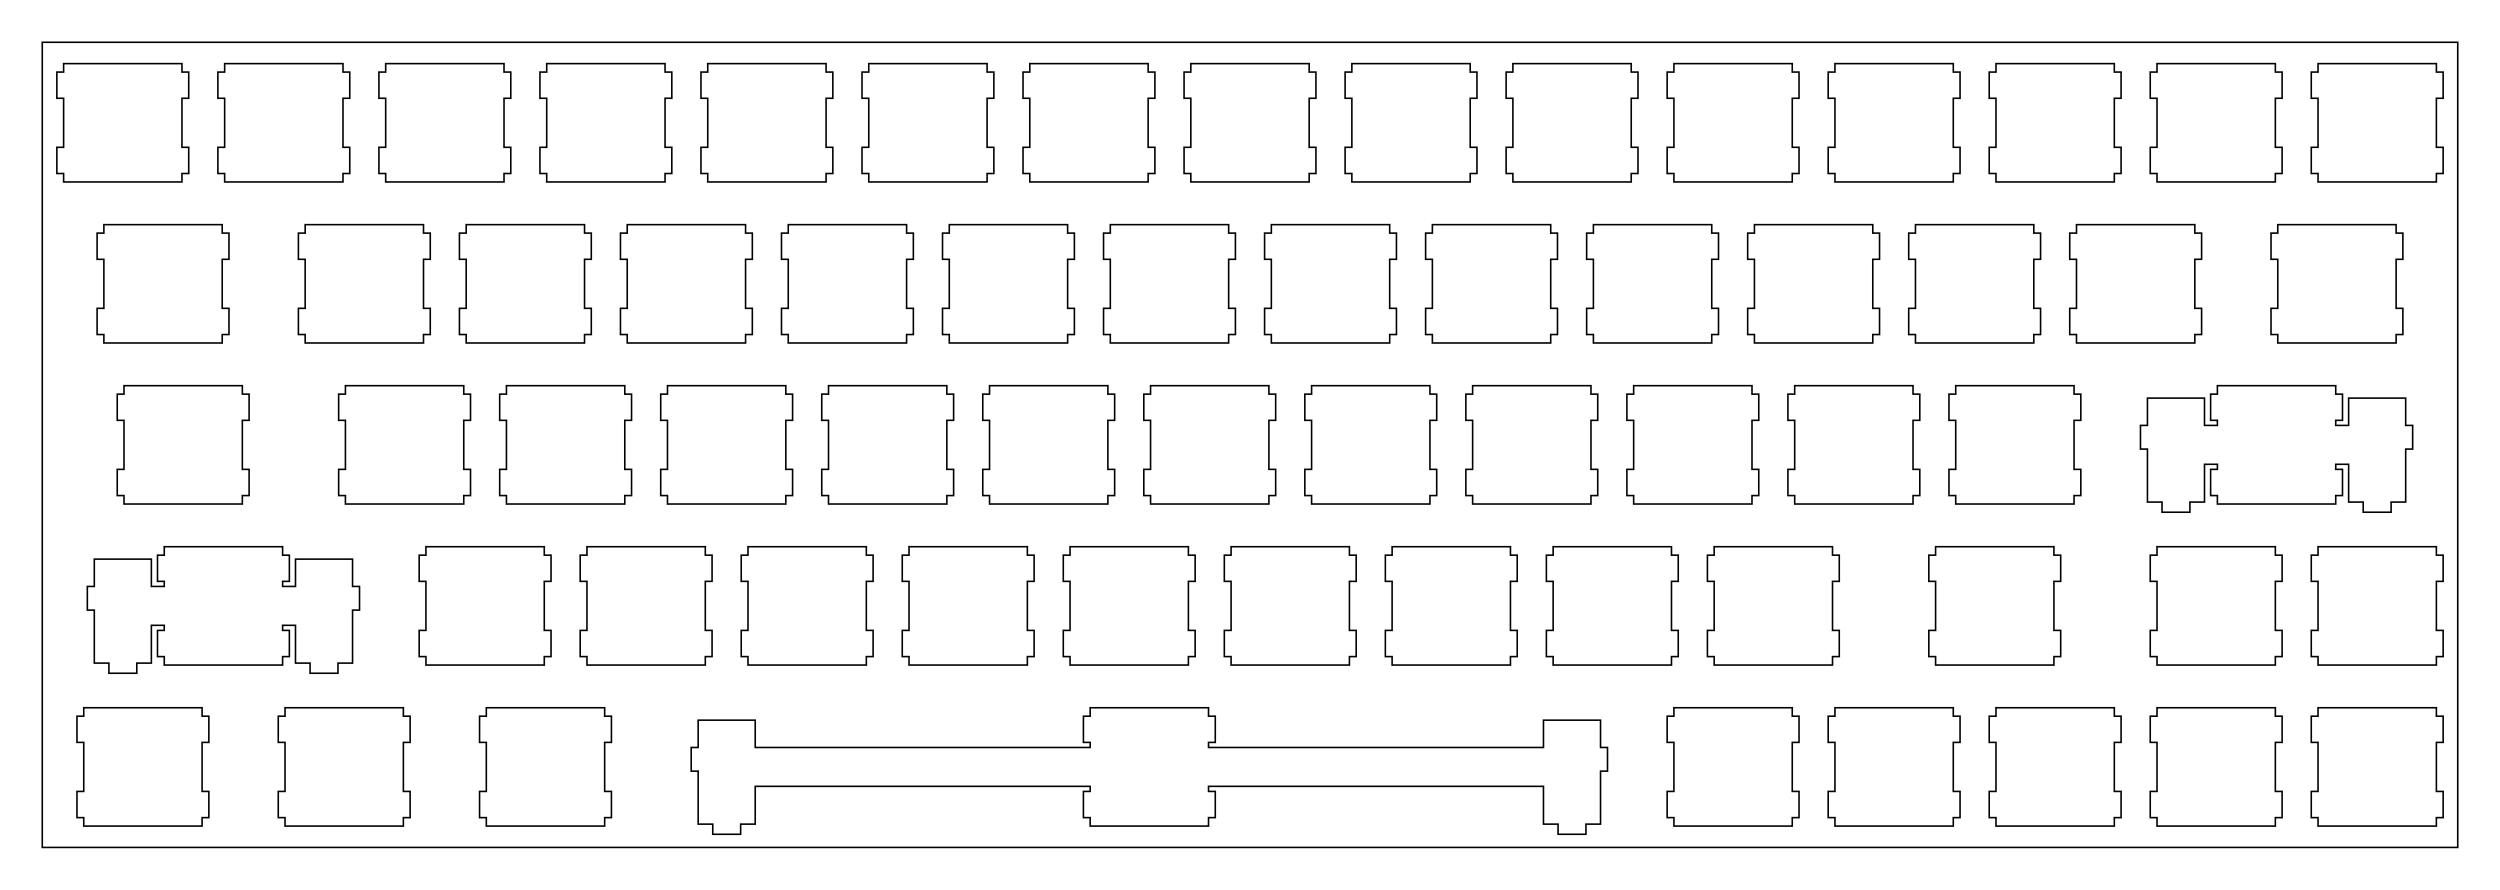 <?xml version="1.0"?>
<!-- Generated by SVGo -->
<svg width="295.752mm" height="105.252mm"
     viewBox="0.000 0.000 295.752 105.252"
     xmlns="http://www.w3.org/2000/svg" 
     xmlns:xlink="http://www.w3.org/1999/xlink">
<polygon points="290.752,100.251 5.001,100.251 5.001,5.001 290.752,5.001" style="fill:none;stroke-width:0.05mm;stroke:black"/>
<polygon points="128.968,83.726 128.968,84.726 128.169,84.726 128.169,87.825 128.968,87.825 128.968,88.426 89.344,88.426 89.344,85.196 82.594,85.196 82.594,88.426 81.769,88.426 81.769,91.226 82.594,91.226 82.594,97.495 84.319,97.495 84.319,98.696 87.619,98.696 87.619,97.495 89.344,97.495 89.344,93.025 128.968,93.025 128.968,93.626 128.169,93.626 128.169,96.726 128.968,96.726 128.968,97.726 142.969,97.726 142.969,96.726 143.769,96.726 143.769,93.626 142.969,93.626 142.969,93.025 182.594,93.025 182.594,97.495 184.319,97.495 184.319,98.696 187.619,98.696 187.619,97.495 189.344,97.495 189.344,91.226 190.169,91.226 190.169,88.426 189.344,88.426 189.344,85.196 182.594,85.196 182.594,88.426 142.969,88.426 142.969,87.825 143.769,87.825 143.769,84.726 142.969,84.726 142.969,83.726" style="fill:none;stroke-width:0.05mm;stroke:black"/>
<polygon points="9.907,83.726 9.907,84.726 9.107,84.726 9.107,87.825 9.907,87.825 9.907,93.626 9.107,93.626 9.107,96.726 9.907,96.726 9.907,97.726 23.907,97.726 23.907,96.726 24.707,96.726 24.707,93.626 23.907,93.626 23.907,87.825 24.707,87.825 24.707,84.726 23.907,84.726 23.907,83.726" style="fill:none;stroke-width:0.05mm;stroke:black"/>
<polygon points="33.719,83.726 33.719,84.726 32.919,84.726 32.919,87.825 33.719,87.825 33.719,93.626 32.919,93.626 32.919,96.726 33.719,96.726 33.719,97.726 47.719,97.726 47.719,96.726 48.519,96.726 48.519,93.626 47.719,93.626 47.719,87.825 48.519,87.825 48.519,84.726 47.719,84.726 47.719,83.726" style="fill:none;stroke-width:0.05mm;stroke:black"/>
<polygon points="57.532,83.726 57.532,84.726 56.732,84.726 56.732,87.825 57.532,87.825 57.532,93.626 56.732,93.626 56.732,96.726 57.532,96.726 57.532,97.726 71.532,97.726 71.532,96.726 72.332,96.726 72.332,93.626 71.532,93.626 71.532,87.825 72.332,87.825 72.332,84.726 71.532,84.726 71.532,83.726" style="fill:none;stroke-width:0.05mm;stroke:black"/>
<polygon points="198.026,83.726 198.026,84.726 197.226,84.726 197.226,87.825 198.026,87.825 198.026,93.626 197.226,93.626 197.226,96.726 198.026,96.726 198.026,97.726 212.026,97.726 212.026,96.726 212.826,96.726 212.826,93.626 212.026,93.626 212.026,87.825 212.826,87.825 212.826,84.726 212.026,84.726 212.026,83.726" style="fill:none;stroke-width:0.05mm;stroke:black"/>
<polygon points="217.076,83.726 217.076,84.726 216.276,84.726 216.276,87.825 217.076,87.825 217.076,93.626 216.276,93.626 216.276,96.726 217.076,96.726 217.076,97.726 231.076,97.726 231.076,96.726 231.876,96.726 231.876,93.626 231.076,93.626 231.076,87.825 231.876,87.825 231.876,84.726 231.076,84.726 231.076,83.726" style="fill:none;stroke-width:0.05mm;stroke:black"/>
<polygon points="236.126,83.726 236.126,84.726 235.326,84.726 235.326,87.825 236.126,87.825 236.126,93.626 235.326,93.626 235.326,96.726 236.126,96.726 236.126,97.726 250.126,97.726 250.126,96.726 250.926,96.726 250.926,93.626 250.126,93.626 250.126,87.825 250.926,87.825 250.926,84.726 250.126,84.726 250.126,83.726" style="fill:none;stroke-width:0.05mm;stroke:black"/>
<polygon points="255.176,83.726 255.176,84.726 254.376,84.726 254.376,87.825 255.176,87.825 255.176,93.626 254.376,93.626 254.376,96.726 255.176,96.726 255.176,97.726 269.176,97.726 269.176,96.726 269.976,96.726 269.976,93.626 269.176,93.626 269.176,87.825 269.976,87.825 269.976,84.726 269.176,84.726 269.176,83.726" style="fill:none;stroke-width:0.05mm;stroke:black"/>
<polygon points="274.226,83.726 274.226,84.726 273.426,84.726 273.426,87.825 274.226,87.825 274.226,93.626 273.426,93.626 273.426,96.726 274.226,96.726 274.226,97.726 288.226,97.726 288.226,96.726 289.026,96.726 289.026,93.626 288.226,93.626 288.226,87.825 289.026,87.825 289.026,84.726 288.226,84.726 288.226,83.726" style="fill:none;stroke-width:0.05mm;stroke:black"/>
<polygon points="19.432,64.676 19.432,65.676 18.632,65.676 18.632,68.775 19.432,68.775 19.432,69.376 17.907,69.376 17.907,66.146 11.157,66.146 11.157,69.376 10.332,69.376 10.332,72.176 11.157,72.176 11.157,78.446 12.882,78.446 12.882,79.646 16.182,79.646 16.182,78.446 17.907,78.446 17.907,73.976 19.432,73.976 19.432,74.576 18.632,74.576 18.632,77.676 19.432,77.676 19.432,78.676 33.432,78.676 33.432,77.676 34.232,77.676 34.232,74.576 33.432,74.576 33.432,73.976 34.957,73.976 34.957,78.446 36.682,78.446 36.682,79.646 39.982,79.646 39.982,78.446 41.707,78.446 41.707,72.176 42.532,72.176 42.532,69.376 41.707,69.376 41.707,66.146 34.957,66.146 34.957,69.376 33.432,69.376 33.432,68.775 34.232,68.775 34.232,65.676 33.432,65.676 33.432,64.676" style="fill:none;stroke-width:0.05mm;stroke:black"/>
<polygon points="50.388,64.676 50.388,65.676 49.588,65.676 49.588,68.775 50.388,68.775 50.388,74.576 49.588,74.576 49.588,77.676 50.388,77.676 50.388,78.676 64.388,78.676 64.388,77.676 65.188,77.676 65.188,74.576 64.388,74.576 64.388,68.775 65.188,68.775 65.188,65.676 64.388,65.676 64.388,64.676" style="fill:none;stroke-width:0.05mm;stroke:black"/>
<polygon points="69.438,64.676 69.438,65.676 68.638,65.676 68.638,68.775 69.438,68.775 69.438,74.576 68.638,74.576 68.638,77.676 69.438,77.676 69.438,78.676 83.438,78.676 83.438,77.676 84.238,77.676 84.238,74.576 83.438,74.576 83.438,68.775 84.238,68.775 84.238,65.676 83.438,65.676 83.438,64.676" style="fill:none;stroke-width:0.05mm;stroke:black"/>
<polygon points="88.488,64.676 88.488,65.676 87.688,65.676 87.688,68.775 88.488,68.775 88.488,74.576 87.688,74.576 87.688,77.676 88.488,77.676 88.488,78.676 102.488,78.676 102.488,77.676 103.288,77.676 103.288,74.576 102.488,74.576 102.488,68.775 103.288,68.775 103.288,65.676 102.488,65.676 102.488,64.676" style="fill:none;stroke-width:0.05mm;stroke:black"/>
<polygon points="107.538,64.676 107.538,65.676 106.738,65.676 106.738,68.775 107.538,68.775 107.538,74.576 106.738,74.576 106.738,77.676 107.538,77.676 107.538,78.676 121.538,78.676 121.538,77.676 122.338,77.676 122.338,74.576 121.538,74.576 121.538,68.775 122.338,68.775 122.338,65.676 121.538,65.676 121.538,64.676" style="fill:none;stroke-width:0.05mm;stroke:black"/>
<polygon points="126.588,64.676 126.588,65.676 125.788,65.676 125.788,68.775 126.588,68.775 126.588,74.576 125.788,74.576 125.788,77.676 126.588,77.676 126.588,78.676 140.588,78.676 140.588,77.676 141.388,77.676 141.388,74.576 140.588,74.576 140.588,68.775 141.388,68.775 141.388,65.676 140.588,65.676 140.588,64.676" style="fill:none;stroke-width:0.05mm;stroke:black"/>
<polygon points="145.638,64.676 145.638,65.676 144.838,65.676 144.838,68.775 145.638,68.775 145.638,74.576 144.838,74.576 144.838,77.676 145.638,77.676 145.638,78.676 159.638,78.676 159.638,77.676 160.438,77.676 160.438,74.576 159.638,74.576 159.638,68.775 160.438,68.775 160.438,65.676 159.638,65.676 159.638,64.676" style="fill:none;stroke-width:0.05mm;stroke:black"/>
<polygon points="164.688,64.676 164.688,65.676 163.888,65.676 163.888,68.775 164.688,68.775 164.688,74.576 163.888,74.576 163.888,77.676 164.688,77.676 164.688,78.676 178.688,78.676 178.688,77.676 179.488,77.676 179.488,74.576 178.688,74.576 178.688,68.775 179.488,68.775 179.488,65.676 178.688,65.676 178.688,64.676" style="fill:none;stroke-width:0.05mm;stroke:black"/>
<polygon points="183.738,64.676 183.738,65.676 182.938,65.676 182.938,68.775 183.738,68.775 183.738,74.576 182.938,74.576 182.938,77.676 183.738,77.676 183.738,78.676 197.738,78.676 197.738,77.676 198.538,77.676 198.538,74.576 197.738,74.576 197.738,68.775 198.538,68.775 198.538,65.676 197.738,65.676 197.738,64.676" style="fill:none;stroke-width:0.05mm;stroke:black"/>
<polygon points="202.788,64.676 202.788,65.676 201.988,65.676 201.988,68.775 202.788,68.775 202.788,74.576 201.988,74.576 201.988,77.676 202.788,77.676 202.788,78.676 216.788,78.676 216.788,77.676 217.588,77.676 217.588,74.576 216.788,74.576 216.788,68.775 217.588,68.775 217.588,65.676 216.788,65.676 216.788,64.676" style="fill:none;stroke-width:0.05mm;stroke:black"/>
<polygon points="228.982,64.676 228.982,65.676 228.182,65.676 228.182,68.775 228.982,68.775 228.982,74.576 228.182,74.576 228.182,77.676 228.982,77.676 228.982,78.676 242.982,78.676 242.982,77.676 243.782,77.676 243.782,74.576 242.982,74.576 242.982,68.775 243.782,68.775 243.782,65.676 242.982,65.676 242.982,64.676" style="fill:none;stroke-width:0.05mm;stroke:black"/>
<polygon points="255.176,64.676 255.176,65.676 254.376,65.676 254.376,68.775 255.176,68.775 255.176,74.576 254.376,74.576 254.376,77.676 255.176,77.676 255.176,78.676 269.176,78.676 269.176,77.676 269.976,77.676 269.976,74.576 269.176,74.576 269.176,68.775 269.976,68.775 269.976,65.676 269.176,65.676 269.176,64.676" style="fill:none;stroke-width:0.05mm;stroke:black"/>
<polygon points="274.226,64.676 274.226,65.676 273.426,65.676 273.426,68.775 274.226,68.775 274.226,74.576 273.426,74.576 273.426,77.676 274.226,77.676 274.226,78.676 288.226,78.676 288.226,77.676 289.026,77.676 289.026,74.576 288.226,74.576 288.226,68.775 289.026,68.775 289.026,65.676 288.226,65.676 288.226,64.676" style="fill:none;stroke-width:0.05mm;stroke:black"/>
<polygon points="262.319,45.626 262.319,46.626 261.518,46.626 261.518,49.726 262.319,49.726 262.319,50.326 260.794,50.326 260.794,47.096 254.044,47.096 254.044,50.326 253.219,50.326 253.219,53.126 254.044,53.126 254.044,59.395 255.769,59.395 255.769,60.596 259.068,60.596 259.068,59.395 260.794,59.395 260.794,54.926 262.319,54.926 262.319,55.526 261.518,55.526 261.518,58.626 262.319,58.626 262.319,59.626 276.319,59.626 276.319,58.626 277.119,58.626 277.119,55.526 276.319,55.526 276.319,54.926 277.844,54.926 277.844,59.395 279.569,59.395 279.569,60.596 282.869,60.596 282.869,59.395 284.594,59.395 284.594,53.126 285.419,53.126 285.419,50.326 284.594,50.326 284.594,47.096 277.844,47.096 277.844,50.326 276.319,50.326 276.319,49.726 277.119,49.726 277.119,46.626 276.319,46.626 276.319,45.626" style="fill:none;stroke-width:0.05mm;stroke:black"/>
<polygon points="14.669,45.626 14.669,46.626 13.869,46.626 13.869,49.726 14.669,49.726 14.669,55.526 13.869,55.526 13.869,58.626 14.669,58.626 14.669,59.626 28.669,59.626 28.669,58.626 29.469,58.626 29.469,55.526 28.669,55.526 28.669,49.726 29.469,49.726 29.469,46.626 28.669,46.626 28.669,45.626" style="fill:none;stroke-width:0.05mm;stroke:black"/>
<polygon points="40.863,45.626 40.863,46.626 40.063,46.626 40.063,49.726 40.863,49.726 40.863,55.526 40.063,55.526 40.063,58.626 40.863,58.626 40.863,59.626 54.863,59.626 54.863,58.626 55.663,58.626 55.663,55.526 54.863,55.526 54.863,49.726 55.663,49.726 55.663,46.626 54.863,46.626 54.863,45.626" style="fill:none;stroke-width:0.05mm;stroke:black"/>
<polygon points="59.913,45.626 59.913,46.626 59.113,46.626 59.113,49.726 59.913,49.726 59.913,55.526 59.113,55.526 59.113,58.626 59.913,58.626 59.913,59.626 73.913,59.626 73.913,58.626 74.713,58.626 74.713,55.526 73.913,55.526 73.913,49.726 74.713,49.726 74.713,46.626 73.913,46.626 73.913,45.626" style="fill:none;stroke-width:0.05mm;stroke:black"/>
<polygon points="78.963,45.626 78.963,46.626 78.163,46.626 78.163,49.726 78.963,49.726 78.963,55.526 78.163,55.526 78.163,58.626 78.963,58.626 78.963,59.626 92.963,59.626 92.963,58.626 93.763,58.626 93.763,55.526 92.963,55.526 92.963,49.726 93.763,49.726 93.763,46.626 92.963,46.626 92.963,45.626" style="fill:none;stroke-width:0.05mm;stroke:black"/>
<polygon points="98.013,45.626 98.013,46.626 97.213,46.626 97.213,49.726 98.013,49.726 98.013,55.526 97.213,55.526 97.213,58.626 98.013,58.626 98.013,59.626 112.013,59.626 112.013,58.626 112.813,58.626 112.813,55.526 112.013,55.526 112.013,49.726 112.813,49.726 112.813,46.626 112.013,46.626 112.013,45.626" style="fill:none;stroke-width:0.05mm;stroke:black"/>
<polygon points="117.063,45.626 117.063,46.626 116.263,46.626 116.263,49.726 117.063,49.726 117.063,55.526 116.263,55.526 116.263,58.626 117.063,58.626 117.063,59.626 131.063,59.626 131.063,58.626 131.863,58.626 131.863,55.526 131.063,55.526 131.063,49.726 131.863,49.726 131.863,46.626 131.063,46.626 131.063,45.626" style="fill:none;stroke-width:0.05mm;stroke:black"/>
<polygon points="136.113,45.626 136.113,46.626 135.313,46.626 135.313,49.726 136.113,49.726 136.113,55.526 135.313,55.526 135.313,58.626 136.113,58.626 136.113,59.626 150.113,59.626 150.113,58.626 150.913,58.626 150.913,55.526 150.113,55.526 150.113,49.726 150.913,49.726 150.913,46.626 150.113,46.626 150.113,45.626" style="fill:none;stroke-width:0.05mm;stroke:black"/>
<polygon points="155.163,45.626 155.163,46.626 154.363,46.626 154.363,49.726 155.163,49.726 155.163,55.526 154.363,55.526 154.363,58.626 155.163,58.626 155.163,59.626 169.163,59.626 169.163,58.626 169.963,58.626 169.963,55.526 169.163,55.526 169.163,49.726 169.963,49.726 169.963,46.626 169.163,46.626 169.163,45.626" style="fill:none;stroke-width:0.05mm;stroke:black"/>
<polygon points="174.213,45.626 174.213,46.626 173.413,46.626 173.413,49.726 174.213,49.726 174.213,55.526 173.413,55.526 173.413,58.626 174.213,58.626 174.213,59.626 188.213,59.626 188.213,58.626 189.013,58.626 189.013,55.526 188.213,55.526 188.213,49.726 189.013,49.726 189.013,46.626 188.213,46.626 188.213,45.626" style="fill:none;stroke-width:0.05mm;stroke:black"/>
<polygon points="193.263,45.626 193.263,46.626 192.463,46.626 192.463,49.726 193.263,49.726 193.263,55.526 192.463,55.526 192.463,58.626 193.263,58.626 193.263,59.626 207.263,59.626 207.263,58.626 208.063,58.626 208.063,55.526 207.263,55.526 207.263,49.726 208.063,49.726 208.063,46.626 207.263,46.626 207.263,45.626" style="fill:none;stroke-width:0.05mm;stroke:black"/>
<polygon points="212.313,45.626 212.313,46.626 211.513,46.626 211.513,49.726 212.313,49.726 212.313,55.526 211.513,55.526 211.513,58.626 212.313,58.626 212.313,59.626 226.313,59.626 226.313,58.626 227.113,58.626 227.113,55.526 226.313,55.526 226.313,49.726 227.113,49.726 227.113,46.626 226.313,46.626 226.313,45.626" style="fill:none;stroke-width:0.05mm;stroke:black"/>
<polygon points="231.363,45.626 231.363,46.626 230.563,46.626 230.563,49.726 231.363,49.726 231.363,55.526 230.563,55.526 230.563,58.626 231.363,58.626 231.363,59.626 245.363,59.626 245.363,58.626 246.163,58.626 246.163,55.526 245.363,55.526 245.363,49.726 246.163,49.726 246.163,46.626 245.363,46.626 245.363,45.626" style="fill:none;stroke-width:0.05mm;stroke:black"/>
<polygon points="12.288,26.576 12.288,27.576 11.488,27.576 11.488,30.676 12.288,30.676 12.288,36.476 11.488,36.476 11.488,39.576 12.288,39.576 12.288,40.576 26.288,40.576 26.288,39.576 27.088,39.576 27.088,36.476 26.288,36.476 26.288,30.676 27.088,30.676 27.088,27.576 26.288,27.576 26.288,26.576" style="fill:none;stroke-width:0.05mm;stroke:black"/>
<polygon points="36.101,26.576 36.101,27.576 35.301,27.576 35.301,30.676 36.101,30.676 36.101,36.476 35.301,36.476 35.301,39.576 36.101,39.576 36.101,40.576 50.101,40.576 50.101,39.576 50.901,39.576 50.901,36.476 50.101,36.476 50.101,30.676 50.901,30.676 50.901,27.576 50.101,27.576 50.101,26.576" style="fill:none;stroke-width:0.05mm;stroke:black"/>
<polygon points="55.151,26.576 55.151,27.576 54.351,27.576 54.351,30.676 55.151,30.676 55.151,36.476 54.351,36.476 54.351,39.576 55.151,39.576 55.151,40.576 69.151,40.576 69.151,39.576 69.951,39.576 69.951,36.476 69.151,36.476 69.151,30.676 69.951,30.676 69.951,27.576 69.151,27.576 69.151,26.576" style="fill:none;stroke-width:0.05mm;stroke:black"/>
<polygon points="74.201,26.576 74.201,27.576 73.401,27.576 73.401,30.676 74.201,30.676 74.201,36.476 73.401,36.476 73.401,39.576 74.201,39.576 74.201,40.576 88.201,40.576 88.201,39.576 89.001,39.576 89.001,36.476 88.201,36.476 88.201,30.676 89.001,30.676 89.001,27.576 88.201,27.576 88.201,26.576" style="fill:none;stroke-width:0.05mm;stroke:black"/>
<polygon points="93.251,26.576 93.251,27.576 92.451,27.576 92.451,30.676 93.251,30.676 93.251,36.476 92.451,36.476 92.451,39.576 93.251,39.576 93.251,40.576 107.251,40.576 107.251,39.576 108.051,39.576 108.051,36.476 107.251,36.476 107.251,30.676 108.051,30.676 108.051,27.576 107.251,27.576 107.251,26.576" style="fill:none;stroke-width:0.05mm;stroke:black"/>
<polygon points="112.301,26.576 112.301,27.576 111.501,27.576 111.501,30.676 112.301,30.676 112.301,36.476 111.501,36.476 111.501,39.576 112.301,39.576 112.301,40.576 126.301,40.576 126.301,39.576 127.101,39.576 127.101,36.476 126.301,36.476 126.301,30.676 127.101,30.676 127.101,27.576 126.301,27.576 126.301,26.576" style="fill:none;stroke-width:0.05mm;stroke:black"/>
<polygon points="131.351,26.576 131.351,27.576 130.550,27.576 130.550,30.676 131.351,30.676 131.351,36.476 130.550,36.476 130.550,39.576 131.351,39.576 131.351,40.576 145.351,40.576 145.351,39.576 146.151,39.576 146.151,36.476 145.351,36.476 145.351,30.676 146.151,30.676 146.151,27.576 145.351,27.576 145.351,26.576" style="fill:none;stroke-width:0.05mm;stroke:black"/>
<polygon points="150.401,26.576 150.401,27.576 149.601,27.576 149.601,30.676 150.401,30.676 150.401,36.476 149.601,36.476 149.601,39.576 150.401,39.576 150.401,40.576 164.401,40.576 164.401,39.576 165.201,39.576 165.201,36.476 164.401,36.476 164.401,30.676 165.201,30.676 165.201,27.576 164.401,27.576 164.401,26.576" style="fill:none;stroke-width:0.05mm;stroke:black"/>
<polygon points="169.451,26.576 169.451,27.576 168.651,27.576 168.651,30.676 169.451,30.676 169.451,36.476 168.651,36.476 168.651,39.576 169.451,39.576 169.451,40.576 183.451,40.576 183.451,39.576 184.251,39.576 184.251,36.476 183.451,36.476 183.451,30.676 184.251,30.676 184.251,27.576 183.451,27.576 183.451,26.576" style="fill:none;stroke-width:0.05mm;stroke:black"/>
<polygon points="188.501,26.576 188.501,27.576 187.701,27.576 187.701,30.676 188.501,30.676 188.501,36.476 187.701,36.476 187.701,39.576 188.501,39.576 188.501,40.576 202.501,40.576 202.501,39.576 203.301,39.576 203.301,36.476 202.501,36.476 202.501,30.676 203.301,30.676 203.301,27.576 202.501,27.576 202.501,26.576" style="fill:none;stroke-width:0.05mm;stroke:black"/>
<polygon points="207.551,26.576 207.551,27.576 206.751,27.576 206.751,30.676 207.551,30.676 207.551,36.476 206.751,36.476 206.751,39.576 207.551,39.576 207.551,40.576 221.551,40.576 221.551,39.576 222.351,39.576 222.351,36.476 221.551,36.476 221.551,30.676 222.351,30.676 222.351,27.576 221.551,27.576 221.551,26.576" style="fill:none;stroke-width:0.05mm;stroke:black"/>
<polygon points="226.601,26.576 226.601,27.576 225.801,27.576 225.801,30.676 226.601,30.676 226.601,36.476 225.801,36.476 225.801,39.576 226.601,39.576 226.601,40.576 240.601,40.576 240.601,39.576 241.401,39.576 241.401,36.476 240.601,36.476 240.601,30.676 241.401,30.676 241.401,27.576 240.601,27.576 240.601,26.576" style="fill:none;stroke-width:0.05mm;stroke:black"/>
<polygon points="245.651,26.576 245.651,27.576 244.851,27.576 244.851,30.676 245.651,30.676 245.651,36.476 244.851,36.476 244.851,39.576 245.651,39.576 245.651,40.576 259.650,40.576 259.650,39.576 260.451,39.576 260.451,36.476 259.650,36.476 259.650,30.676 260.451,30.676 260.451,27.576 259.650,27.576 259.650,26.576" style="fill:none;stroke-width:0.05mm;stroke:black"/>
<polygon points="269.463,26.576 269.463,27.576 268.663,27.576 268.663,30.676 269.463,30.676 269.463,36.476 268.663,36.476 268.663,39.576 269.463,39.576 269.463,40.576 283.463,40.576 283.463,39.576 284.263,39.576 284.263,36.476 283.463,36.476 283.463,30.676 284.263,30.676 284.263,27.576 283.463,27.576 283.463,26.576" style="fill:none;stroke-width:0.05mm;stroke:black"/>
<polygon points="7.526,7.526 7.526,8.526 6.726,8.526 6.726,11.626 7.526,11.626 7.526,17.426 6.726,17.426 6.726,20.526 7.526,20.526 7.526,21.526 21.526,21.526 21.526,20.526 22.326,20.526 22.326,17.426 21.526,17.426 21.526,11.626 22.326,11.626 22.326,8.526 21.526,8.526 21.526,7.526" style="fill:none;stroke-width:0.05mm;stroke:black"/>
<polygon points="26.576,7.526 26.576,8.526 25.776,8.526 25.776,11.626 26.576,11.626 26.576,17.426 25.776,17.426 25.776,20.526 26.576,20.526 26.576,21.526 40.576,21.526 40.576,20.526 41.376,20.526 41.376,17.426 40.576,17.426 40.576,11.626 41.376,11.626 41.376,8.526 40.576,8.526 40.576,7.526" style="fill:none;stroke-width:0.05mm;stroke:black"/>
<polygon points="45.626,7.526 45.626,8.526 44.826,8.526 44.826,11.626 45.626,11.626 45.626,17.426 44.826,17.426 44.826,20.526 45.626,20.526 45.626,21.526 59.626,21.526 59.626,20.526 60.426,20.526 60.426,17.426 59.626,17.426 59.626,11.626 60.426,11.626 60.426,8.526 59.626,8.526 59.626,7.526" style="fill:none;stroke-width:0.05mm;stroke:black"/>
<polygon points="64.676,7.526 64.676,8.526 63.876,8.526 63.876,11.626 64.676,11.626 64.676,17.426 63.876,17.426 63.876,20.526 64.676,20.526 64.676,21.526 78.676,21.526 78.676,20.526 79.476,20.526 79.476,17.426 78.676,17.426 78.676,11.626 79.476,11.626 79.476,8.526 78.676,8.526 78.676,7.526" style="fill:none;stroke-width:0.05mm;stroke:black"/>
<polygon points="83.726,7.526 83.726,8.526 82.926,8.526 82.926,11.626 83.726,11.626 83.726,17.426 82.926,17.426 82.926,20.526 83.726,20.526 83.726,21.526 97.726,21.526 97.726,20.526 98.525,20.526 98.525,17.426 97.726,17.426 97.726,11.626 98.525,11.626 98.525,8.526 97.726,8.526 97.726,7.526" style="fill:none;stroke-width:0.05mm;stroke:black"/>
<polygon points="102.775,7.526 102.775,8.526 101.976,8.526 101.976,11.626 102.775,11.626 102.775,17.426 101.976,17.426 101.976,20.526 102.775,20.526 102.775,21.526 116.775,21.526 116.775,20.526 117.575,20.526 117.575,17.426 116.775,17.426 116.775,11.626 117.575,11.626 117.575,8.526 116.775,8.526 116.775,7.526" style="fill:none;stroke-width:0.05mm;stroke:black"/>
<polygon points="121.825,7.526 121.825,8.526 121.025,8.526 121.025,11.626 121.825,11.626 121.825,17.426 121.025,17.426 121.025,20.526 121.825,20.526 121.825,21.526 135.826,21.526 135.826,20.526 136.626,20.526 136.626,17.426 135.826,17.426 135.826,11.626 136.626,11.626 136.626,8.526 135.826,8.526 135.826,7.526" style="fill:none;stroke-width:0.05mm;stroke:black"/>
<polygon points="140.876,7.526 140.876,8.526 140.076,8.526 140.076,11.626 140.876,11.626 140.876,17.426 140.076,17.426 140.076,20.526 140.876,20.526 140.876,21.526 154.876,21.526 154.876,20.526 155.676,20.526 155.676,17.426 154.876,17.426 154.876,11.626 155.676,11.626 155.676,8.526 154.876,8.526 154.876,7.526" style="fill:none;stroke-width:0.05mm;stroke:black"/>
<polygon points="159.926,7.526 159.926,8.526 159.126,8.526 159.126,11.626 159.926,11.626 159.926,17.426 159.126,17.426 159.126,20.526 159.926,20.526 159.926,21.526 173.926,21.526 173.926,20.526 174.726,20.526 174.726,17.426 173.926,17.426 173.926,11.626 174.726,11.626 174.726,8.526 173.926,8.526 173.926,7.526" style="fill:none;stroke-width:0.05mm;stroke:black"/>
<polygon points="178.976,7.526 178.976,8.526 178.176,8.526 178.176,11.626 178.976,11.626 178.976,17.426 178.176,17.426 178.176,20.526 178.976,20.526 178.976,21.526 192.976,21.526 192.976,20.526 193.776,20.526 193.776,17.426 192.976,17.426 192.976,11.626 193.776,11.626 193.776,8.526 192.976,8.526 192.976,7.526" style="fill:none;stroke-width:0.05mm;stroke:black"/>
<polygon points="198.026,7.526 198.026,8.526 197.226,8.526 197.226,11.626 198.026,11.626 198.026,17.426 197.226,17.426 197.226,20.526 198.026,20.526 198.026,21.526 212.026,21.526 212.026,20.526 212.826,20.526 212.826,17.426 212.026,17.426 212.026,11.626 212.826,11.626 212.826,8.526 212.026,8.526 212.026,7.526" style="fill:none;stroke-width:0.05mm;stroke:black"/>
<polygon points="217.076,7.526 217.076,8.526 216.276,8.526 216.276,11.626 217.076,11.626 217.076,17.426 216.276,17.426 216.276,20.526 217.076,20.526 217.076,21.526 231.076,21.526 231.076,20.526 231.876,20.526 231.876,17.426 231.076,17.426 231.076,11.626 231.876,11.626 231.876,8.526 231.076,8.526 231.076,7.526" style="fill:none;stroke-width:0.05mm;stroke:black"/>
<polygon points="236.126,7.526 236.126,8.526 235.326,8.526 235.326,11.626 236.126,11.626 236.126,17.426 235.326,17.426 235.326,20.526 236.126,20.526 236.126,21.526 250.126,21.526 250.126,20.526 250.926,20.526 250.926,17.426 250.126,17.426 250.126,11.626 250.926,11.626 250.926,8.526 250.126,8.526 250.126,7.526" style="fill:none;stroke-width:0.05mm;stroke:black"/>
<polygon points="255.176,7.526 255.176,8.526 254.376,8.526 254.376,11.626 255.176,11.626 255.176,17.426 254.376,17.426 254.376,20.526 255.176,20.526 255.176,21.526 269.176,21.526 269.176,20.526 269.976,20.526 269.976,17.426 269.176,17.426 269.176,11.626 269.976,11.626 269.976,8.526 269.176,8.526 269.176,7.526" style="fill:none;stroke-width:0.05mm;stroke:black"/>
<polygon points="274.226,7.526 274.226,8.526 273.426,8.526 273.426,11.626 274.226,11.626 274.226,17.426 273.426,17.426 273.426,20.526 274.226,20.526 274.226,21.526 288.226,21.526 288.226,20.526 289.026,20.526 289.026,17.426 288.226,17.426 288.226,11.626 289.026,11.626 289.026,8.526 288.226,8.526 288.226,7.526" style="fill:none;stroke-width:0.05mm;stroke:black"/>
</svg>
